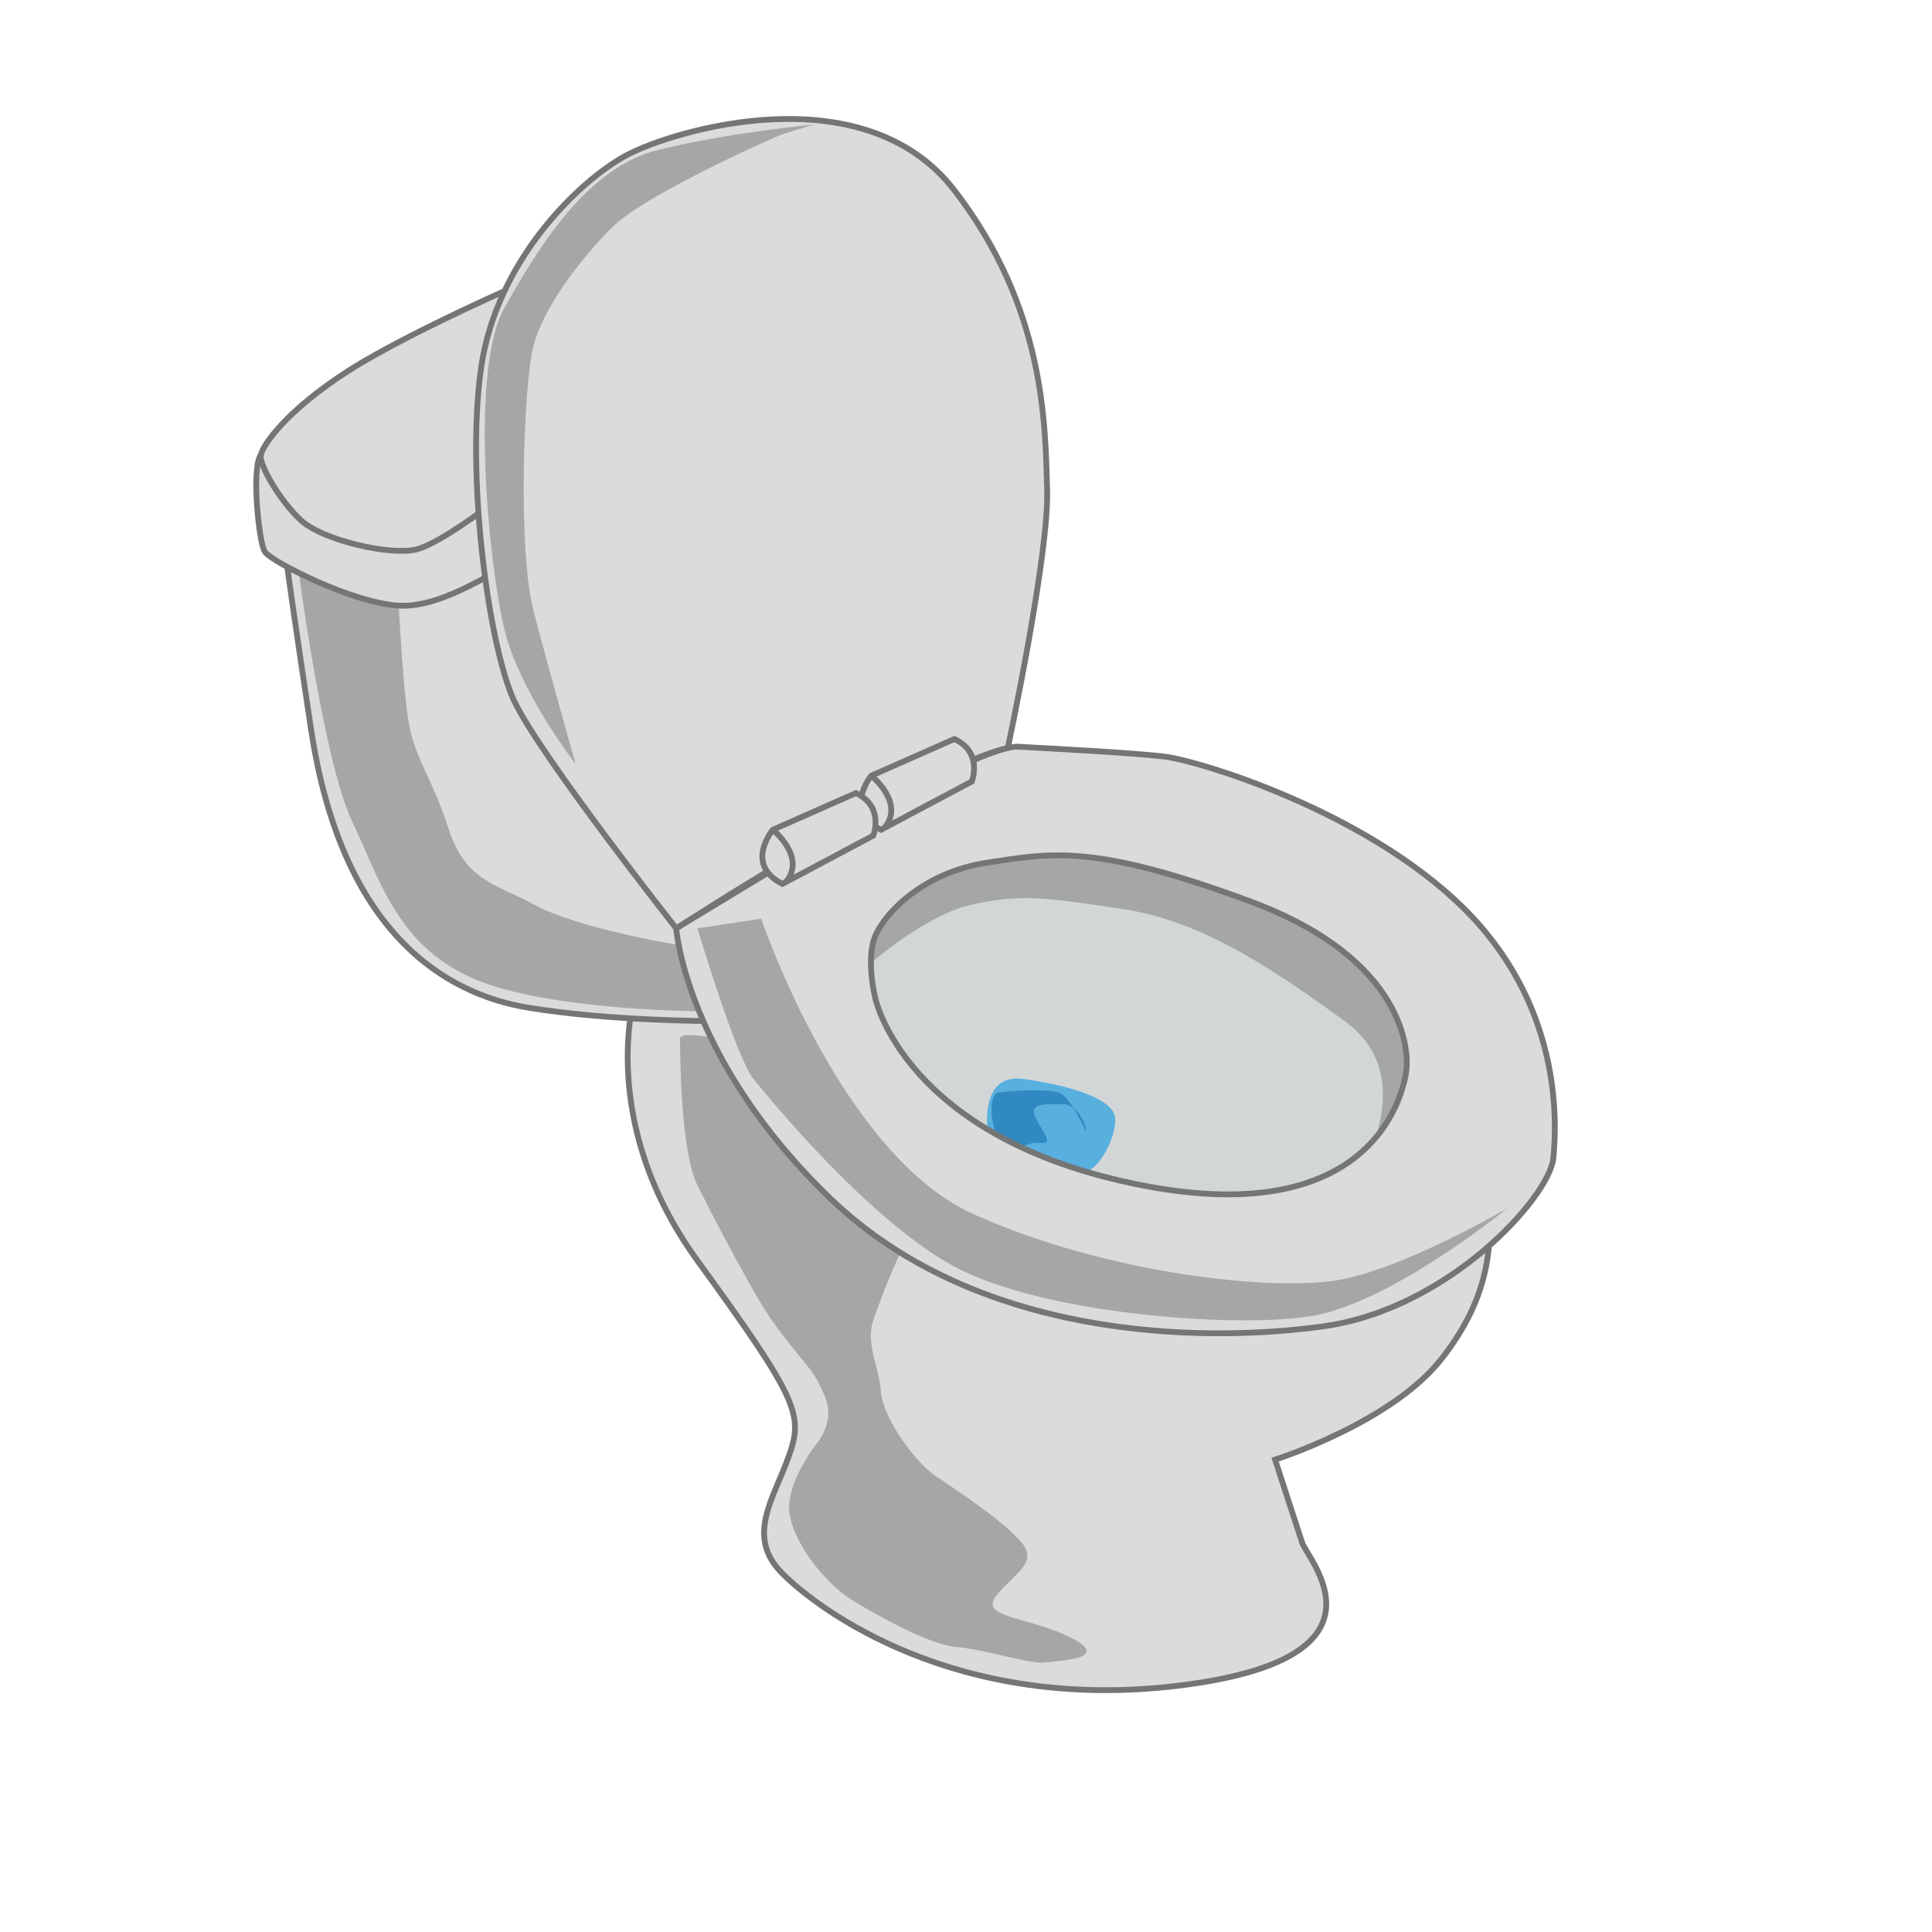 <svg id="Layer_2" data-name="Layer 2" xmlns="http://www.w3.org/2000/svg" viewBox="0 0 1000 1000"><defs><style>.cls-1{fill:#dbdbdb;stroke:#747575;stroke-miterlimit:10;stroke-width:3px;}.cls-2{fill:#a5a7a7;}.cls-3{fill:#d3d6d7;}.cls-4{fill:#58b0df;}.cls-5{fill:#3089c1;}</style></defs><title>toilet</title><path class="cls-1" d="M329,513.5s-21,66,32,139,55,80,47,102-22,41-3,60,90,72,205,58,67-65,64-74-14-43-14-43,60-19,86-52,27-61,24-90-51,56-124,46-238-114-245-125S329,513.5,329,513.5Z"/><path class="cls-1" d="M368,528.5s-53,0-95-7-96-38-112-144-14-99-14-99l57,21,59-21,56-11,56,227Z"/><path class="cls-2" d="M356,489.5c-7,0-59-10-79-21s-36-12-45-40-18-36-21-58-5-64-5-64l-52-15s13,101,28,133,24,65,63,82,121,17,121,17v-36Z"/><path class="cls-1" d="M267,291.5c-8,1-36,23-60,22s-67-23-70-28-7-43-2-50,26-19,28-20,58,7,58,7l72,22Z"/><path class="cls-1" d="M264,253.5s-35,28-49,31-48-5-59-15-22-29-21-34,13-23,46-44,106-53,128-61,13,44,13,44Z"/><path class="cls-2" d="M424,745.5s-19,23-15,40,20,35,31,42,41,24,55,25,38,9,46,8,35-2,13-13-48-10-38-22,22-17,12-28-31-25-43-33-28-31-29-44-8-25-4-37a364.6,364.6,0,0,1,14-35c5-11,5-19,5-19s-58-64-60-67-23-19-26-21-33-9-33-4,0,58,9,76,19,37,31,58,27,35,31,43S433,731.5,424,745.5Z"/><path class="cls-3" d="M600,426.5s-62-9-80-6-69,28-69,28l-30,42s39,104,57,116,119,63,194,43,103-68,99-98-30-85-80-107S600,426.5,600,426.5Z"/><path class="cls-2" d="M703,608.5s33-51-7-80-75-52-115-58-53-8-79-2-64,39-65,45-3-33,0-36,22-33,62-42,84-10,136,5a213.35,213.35,0,0,1,90,53c6,6,39,37,30,66s-51,64-55,66S703,608.5,703,608.5Z"/><path class="cls-4" d="M513,597.5s-11-43,17-39,45,11,47,19-7,27-15,29-28,1-33,0S513,597.5,513,597.5Z"/><path class="cls-5" d="M562,585.5c1-2-4-14-12-14s-18-1-14,7,10,14,2,13-17,9-21,0-6-25,0-26,25-2,31,0S562,585.5,562,585.5Z"/><path class="cls-1" d="M757,469.5c-51-50-137-76-155-78s-57-4-75-5-101,48-101,48l-76,46s5,68,80,140,190,75,255,66,117-67,119-87S808,519.5,757,469.5Zm-29,84c-1,9-14,84-137,60s-138-97-138-97-5-20,0-32,25-33,58-38,55-10,136,20S729,544.5,728,553.5Z"/><path class="cls-1" d="M521.64,387.14S543,287.5,542,253.5s-1-94-48-155-146-31-170-18-67,54-75,110,4,144,17,172,84,118,84,118S481.28,395.78,521.64,387.14Z"/><path class="cls-1" d="M456,429.5l47-25s6-15-9-22l-43,19S436,419.5,456,429.5Z"/><path class="cls-1" d="M451,401.5s17.61,14.08,6.81,27"/><path class="cls-1" d="M405,457.5l47-25s6-15-9-22l-43,19S385,447.5,405,457.5Z"/><path class="cls-1" d="M400,429.5s17.61,14.08,6.81,27"/><path class="cls-2" d="M405,69.5c-1,0-71,31-88,48s-36,42-41,62-8,105,0,136,22,80,22,80-29-37-37-70-18-134,0-166,43-73,80-82,80-13,80-13Z"/><path class="cls-2" d="M394,475.5s41,122,110,153,155,40,189,34,87-37,87-37-61,50-103,56-141-2-185-27-93-85-102-96-29-78-29-78Z"/></svg>